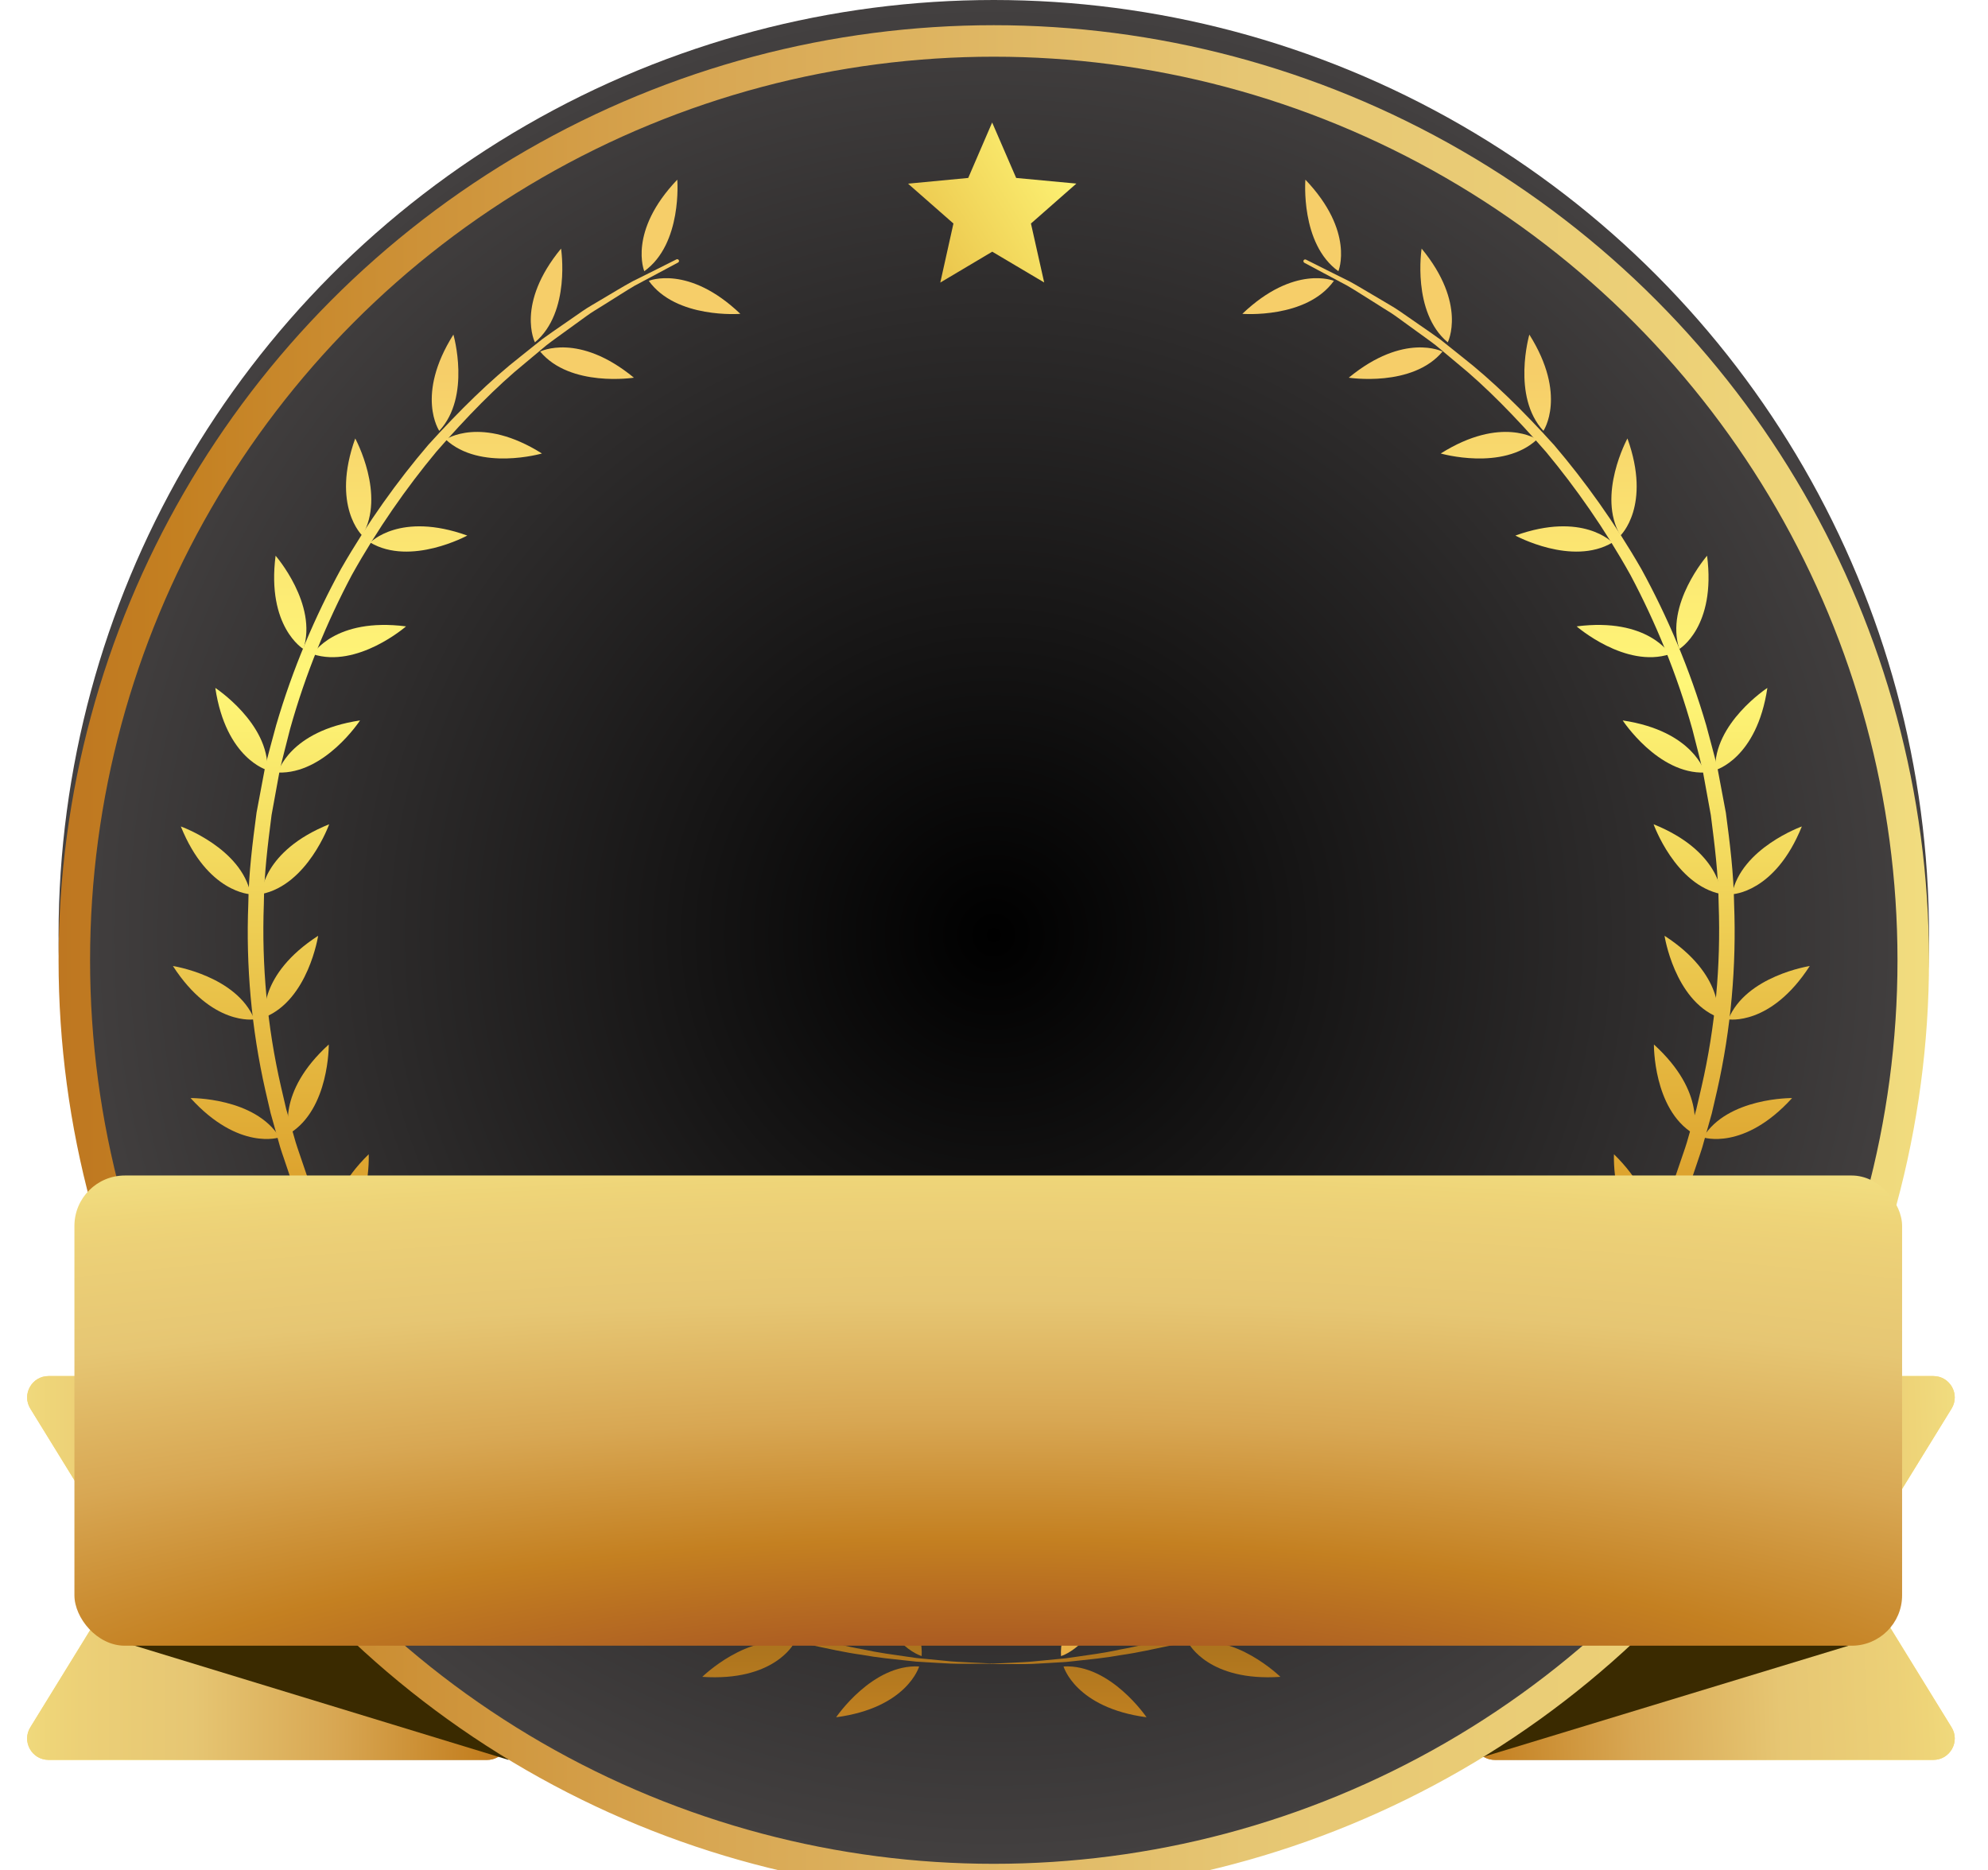 <svg width="186" height="175" viewBox="0 0 186 175" fill="none" xmlns="http://www.w3.org/2000/svg">
<path d="M2.838 161.637C2.018 162.969 2.977 164.685 4.542 164.685H45.579C46.683 164.685 47.579 163.789 47.579 162.685V130.768C47.579 129.663 46.683 128.768 45.579 128.768H4.542C2.978 128.768 2.019 130.483 2.839 131.816L11.369 145.675C11.764 146.318 11.764 147.128 11.369 147.771L2.838 161.637Z" fill="url(#paint0_linear_1493_38335)"/>
<path d="M2.838 161.637C2.018 162.969 2.977 164.685 4.542 164.685H45.579C46.683 164.685 47.579 163.789 47.579 162.685V130.768C47.579 129.663 46.683 128.768 45.579 128.768H4.542C2.978 128.768 2.019 130.483 2.839 131.816L11.369 145.675C11.764 146.318 11.764 147.128 11.369 147.771L2.838 161.637Z" fill="url(#paint1_linear_1493_38335)"/>
<path d="M47.579 147.107V164.684L10.963 153.498L47.579 147.107Z" fill="#3A2A00"/>
<path d="M182.59 161.637C183.41 162.969 182.451 164.685 180.887 164.685H139.85C138.745 164.685 137.85 163.789 137.85 162.685V130.768C137.85 129.663 138.745 128.768 139.85 128.768H180.886C182.451 128.768 183.409 130.483 182.589 131.816L174.06 145.675C173.664 146.318 173.664 147.128 174.059 147.771L182.59 161.637Z" fill="url(#paint2_linear_1493_38335)"/>
<path d="M182.59 161.637C183.41 162.969 182.451 164.685 180.887 164.685H139.85C138.745 164.685 137.85 163.789 137.85 162.685V130.768C137.85 129.663 138.745 128.768 139.85 128.768H180.886C182.451 128.768 183.409 130.483 182.589 131.816L174.06 145.675C173.664 146.318 173.664 147.128 174.059 147.771L182.59 161.637Z" fill="url(#paint3_linear_1493_38335)"/>
<path d="M137.85 147.107V164.684L172.963 153.998L137.85 147.107Z" fill="#3A2A00"/>
<g filter="url(#filter0_ii_1493_38335)">
<circle cx="92.98" cy="87.5" r="87.5" fill="url(#paint4_radial_1493_38335)"/>
</g>
<g filter="url(#filter1_i_1493_38335)">
<circle cx="92.98" cy="87.5" r="86.026" stroke="url(#paint5_linear_1493_38335)" stroke-width="2.948"/>
</g>
<g clip-path="url(#clip0_1493_38335)">
<path fill-rule="evenodd" clip-rule="evenodd" d="M86.232 154.971C86.232 154.971 82.366 153.863 81.479 147.207C81.479 147.207 86.469 150.585 86.232 154.971Z" fill="url(#paint6_linear_1493_38335)"/>
<path fill-rule="evenodd" clip-rule="evenodd" d="M85.996 155.942C85.996 155.942 84.887 159.809 78.231 160.696C78.231 160.696 81.609 155.698 85.996 155.942Z" fill="url(#paint7_linear_1493_38335)"/>
<path fill-rule="evenodd" clip-rule="evenodd" d="M74.686 152.901C74.686 152.901 71.117 151.044 71.583 144.342C71.583 144.342 75.801 148.652 74.686 152.901Z" fill="url(#paint8_linear_1493_38335)"/>
<path fill-rule="evenodd" clip-rule="evenodd" d="M74.265 153.811C74.265 153.811 72.408 157.372 65.706 156.914C65.706 156.914 70.016 152.695 74.265 153.811Z" fill="url(#paint9_linear_1493_38335)"/>
<path fill-rule="evenodd" clip-rule="evenodd" d="M64.17 148.948C64.17 148.948 60.861 146.663 62.153 140.068C62.153 140.068 65.805 144.867 64.17 148.948Z" fill="url(#paint10_linear_1493_38335)"/>
<path fill-rule="evenodd" clip-rule="evenodd" d="M63.635 149.796C63.635 149.796 61.35 153.105 54.755 151.814C54.755 151.814 59.554 148.161 63.635 149.796Z" fill="url(#paint11_linear_1493_38335)"/>
<path fill-rule="evenodd" clip-rule="evenodd" d="M53.953 143.172C53.953 143.172 51.255 140.191 54.014 134.07C54.014 134.07 56.475 139.572 53.953 143.172Z" fill="url(#paint12_linear_1493_38335)"/>
<path fill-rule="evenodd" clip-rule="evenodd" d="M53.242 143.875C53.242 143.875 50.262 146.572 44.141 143.806C44.141 143.806 49.643 141.345 53.242 143.875Z" fill="url(#paint13_linear_1493_38335)"/>
<path fill-rule="evenodd" clip-rule="evenodd" d="M44.706 135.621C44.706 135.621 42.627 132.175 46.517 126.695C46.517 126.695 47.877 132.572 44.706 135.621Z" fill="url(#paint14_linear_1493_38335)"/>
<path fill-rule="evenodd" clip-rule="evenodd" d="M43.873 136.171C43.873 136.171 40.434 138.249 34.947 134.36C34.947 134.36 40.824 133.007 43.873 136.171Z" fill="url(#paint15_linear_1493_38335)"/>
<path fill-rule="evenodd" clip-rule="evenodd" d="M36.942 126.428C36.942 126.428 35.261 122.775 39.739 117.762C39.739 117.762 40.427 123.753 36.942 126.428Z" fill="url(#paint16_linear_1493_38335)"/>
<path fill-rule="evenodd" clip-rule="evenodd" d="M36.056 126.879C36.056 126.879 32.403 128.561 27.39 124.082C27.39 124.082 33.381 123.395 36.056 126.879Z" fill="url(#paint17_linear_1493_38335)"/>
<path fill-rule="evenodd" clip-rule="evenodd" d="M31.127 116.471C31.127 116.471 29.697 112.712 34.496 108.012C34.496 108.012 34.787 114.034 31.127 116.471Z" fill="url(#paint18_linear_1493_38335)"/>
<path fill-rule="evenodd" clip-rule="evenodd" d="M30.209 116.862C30.209 116.862 26.45 118.291 21.75 113.492C21.75 113.492 27.772 113.201 30.209 116.862Z" fill="url(#paint19_linear_1493_38335)"/>
<path fill-rule="evenodd" clip-rule="evenodd" d="M27.084 106.07C27.084 106.07 25.785 102.264 30.76 97.74C30.76 97.74 30.828 103.77 27.084 106.07Z" fill="url(#paint20_linear_1493_38335)"/>
<path fill-rule="evenodd" clip-rule="evenodd" d="M26.159 106.43C26.159 106.43 22.354 107.729 17.829 102.754C17.829 102.754 23.859 102.685 26.159 106.43Z" fill="url(#paint21_linear_1493_38335)"/>
<path fill-rule="evenodd" clip-rule="evenodd" d="M24.776 95.187C24.776 95.187 24.119 91.221 29.766 87.568C29.766 87.568 28.849 93.529 24.776 95.187Z" fill="url(#paint22_linear_1493_38335)"/>
<path fill-rule="evenodd" clip-rule="evenodd" d="M23.798 95.387C23.798 95.387 19.832 96.044 16.179 90.397C16.179 90.397 22.14 91.314 23.798 95.387Z" fill="url(#paint23_linear_1493_38335)"/>
<path fill-rule="evenodd" clip-rule="evenodd" d="M24.455 83.665C24.455 83.665 24.562 79.645 30.798 77.131C30.798 77.131 28.773 82.809 24.455 83.665Z" fill="url(#paint24_linear_1493_38335)"/>
<path fill-rule="evenodd" clip-rule="evenodd" d="M23.454 83.681C23.454 83.681 19.434 83.574 16.92 77.338C16.92 77.338 22.598 79.363 23.454 83.681Z" fill="url(#paint25_linear_1493_38335)"/>
<path fill-rule="evenodd" clip-rule="evenodd" d="M25.999 72.292C25.999 72.292 27.046 68.409 33.686 67.416C33.686 67.416 30.385 72.46 25.999 72.292Z" fill="url(#paint26_linear_1493_38335)"/>
<path fill-rule="evenodd" clip-rule="evenodd" d="M25.021 72.07C25.021 72.07 21.139 71.023 20.145 64.375C20.145 64.375 25.189 67.676 25.021 72.07Z" fill="url(#paint27_linear_1493_38335)"/>
<path fill-rule="evenodd" clip-rule="evenodd" d="M29.262 61.213C29.262 61.213 31.325 57.759 37.989 58.615C37.989 58.615 33.442 62.573 29.262 61.213Z" fill="url(#paint28_linear_1493_38335)"/>
<path fill-rule="evenodd" clip-rule="evenodd" d="M28.383 60.731C28.383 60.731 24.929 58.668 25.785 52.004C25.785 52.004 29.743 56.551 28.383 60.731Z" fill="url(#paint29_linear_1493_38335)"/>
<path fill-rule="evenodd" clip-rule="evenodd" d="M34.642 50.772C34.642 50.772 37.401 47.845 43.72 50.115C43.72 50.115 38.425 53.003 34.642 50.772Z" fill="url(#paint30_linear_1493_38335)"/>
<path fill-rule="evenodd" clip-rule="evenodd" d="M33.893 50.115C33.893 50.115 30.966 47.357 33.236 41.029C33.236 41.029 36.124 46.325 33.893 50.115Z" fill="url(#paint31_linear_1493_38335)"/>
<path fill-rule="evenodd" clip-rule="evenodd" d="M41.695 41.122C41.695 41.122 45.02 38.86 50.705 42.436C50.705 42.436 44.913 44.11 41.695 41.122Z" fill="url(#paint32_linear_1493_38335)"/>
<path fill-rule="evenodd" clip-rule="evenodd" d="M41.099 40.318C41.099 40.318 38.837 36.994 42.421 31.309C42.421 31.309 44.095 37.101 41.099 40.318Z" fill="url(#paint33_linear_1493_38335)"/>
<path fill-rule="evenodd" clip-rule="evenodd" d="M50.537 32.898C50.537 32.898 54.121 31.071 59.31 35.343C59.31 35.343 53.357 36.276 50.537 32.898Z" fill="url(#paint34_linear_1493_38335)"/>
<path fill-rule="evenodd" clip-rule="evenodd" d="M50.048 32.035C50.048 32.035 48.221 28.451 52.493 23.262C52.493 23.262 53.426 29.215 50.048 32.035Z" fill="url(#paint35_linear_1493_38335)"/>
<path fill-rule="evenodd" clip-rule="evenodd" d="M60.701 26.28C60.701 26.28 64.407 24.729 69.267 29.368C69.267 29.368 63.261 29.857 60.701 26.28Z" fill="url(#paint36_linear_1493_38335)"/>
<path fill-rule="evenodd" clip-rule="evenodd" d="M60.28 25.379C60.28 25.379 58.729 21.673 63.368 16.812C63.368 16.812 63.857 22.819 60.28 25.379Z" fill="url(#paint37_linear_1493_38335)"/>
<path d="M92.82 155.689C92.82 155.689 92.094 155.689 90.726 155.689C90.046 155.689 89.205 155.704 88.212 155.635C87.715 155.605 87.188 155.574 86.614 155.544C86.332 155.528 86.041 155.513 85.736 155.49C85.438 155.46 85.124 155.422 84.811 155.391C83.542 155.253 82.136 155.123 80.615 154.848C79.087 154.642 77.467 154.275 75.717 153.901C72.255 153.068 68.411 151.837 64.376 150.087C60.349 148.33 56.138 146.045 52.035 143.118C50.988 142.415 50.01 141.582 48.978 140.803C47.962 140 46.991 139.121 45.982 138.265C44.041 136.462 42.1 134.574 40.297 132.48C39.846 131.961 39.38 131.449 38.937 130.914C38.501 130.371 38.073 129.821 37.637 129.271L36.988 128.453L36.369 127.597C35.956 127.024 35.544 126.451 35.131 125.87C33.564 123.509 32.02 121.079 30.744 118.48C29.399 115.913 28.284 113.208 27.26 110.472L26.557 108.385C26.442 108.042 26.312 107.69 26.213 107.346L25.915 106.284L25.319 104.16L24.822 102.012C23.523 96.273 23.003 90.374 23.232 84.588C23.263 81.746 23.63 78.85 24.004 76.037C24.264 74.646 24.524 73.263 24.784 71.888C25.097 70.527 25.487 69.19 25.838 67.86C27.382 62.572 29.491 57.658 31.906 53.234C34.413 48.863 37.209 44.98 40.06 41.641C43.01 38.386 45.891 35.558 48.695 33.365C49.391 32.807 50.063 32.272 50.713 31.752C51.385 31.256 52.05 30.812 52.684 30.369C53.319 29.926 53.922 29.506 54.503 29.108C55.084 28.703 55.68 28.39 56.222 28.054C57.323 27.404 58.294 26.808 59.165 26.334C60.051 25.891 60.808 25.517 61.419 25.211C62.642 24.599 63.291 24.271 63.291 24.271C63.375 24.233 63.475 24.271 63.513 24.347C63.551 24.424 63.52 24.523 63.444 24.569H63.437C63.437 24.569 62.795 24.913 61.595 25.555C60.999 25.876 60.257 26.273 59.386 26.732C58.538 27.228 57.59 27.855 56.513 28.52C55.978 28.864 55.397 29.185 54.832 29.605C54.266 30.01 53.67 30.445 53.051 30.896C52.44 31.347 51.783 31.798 51.133 32.303C50.499 32.83 49.849 33.38 49.169 33.946C46.433 36.169 43.652 39.027 40.809 42.291C38.042 45.622 35.337 49.474 32.922 53.799C30.599 58.178 28.589 63.023 27.137 68.227C26.816 69.542 26.45 70.848 26.152 72.186C25.907 73.538 25.663 74.891 25.41 76.259C25.059 79.01 24.707 81.761 24.684 84.642C24.478 90.297 24.998 96.082 26.289 101.684L26.778 103.785L27.367 105.856L27.665 106.895C27.764 107.239 27.894 107.575 28.001 107.912L28.696 109.952C29.713 112.627 30.805 115.271 32.127 117.777C33.396 120.307 34.863 122.706 36.384 125.03C36.782 125.595 37.179 126.161 37.576 126.726L38.172 127.567L38.807 128.377C39.227 128.919 39.647 129.454 40.068 129.989C40.495 130.516 40.946 131.021 41.382 131.533C43.124 133.596 45.02 135.461 46.899 137.249C47.885 138.097 48.825 138.976 49.819 139.763C50.82 140.543 51.775 141.36 52.799 142.063C56.788 144.99 60.861 147.367 64.789 149.178C68.717 151.004 72.5 152.281 75.893 153.221C77.605 153.649 79.202 154.077 80.707 154.336C82.205 154.665 83.596 154.841 84.849 155.024C85.162 155.07 85.468 155.116 85.766 155.154C86.064 155.185 86.355 155.215 86.637 155.238C87.203 155.292 87.73 155.345 88.219 155.391C89.197 155.506 90.046 155.529 90.726 155.567C92.086 155.635 92.812 155.666 92.812 155.666L92.82 155.689Z" fill="url(#paint38_linear_1493_38335)"/>
<path fill-rule="evenodd" clip-rule="evenodd" d="M99.27 154.971C99.27 154.971 103.136 153.863 104.023 147.207C104.023 147.207 99.033 150.585 99.27 154.971Z" fill="url(#paint39_linear_1493_38335)"/>
<path fill-rule="evenodd" clip-rule="evenodd" d="M99.507 155.942C99.507 155.942 100.615 159.809 107.271 160.696C107.271 160.696 103.893 155.698 99.507 155.942Z" fill="url(#paint40_linear_1493_38335)"/>
<path fill-rule="evenodd" clip-rule="evenodd" d="M110.817 152.901C110.817 152.901 114.385 151.044 113.919 144.342C113.919 144.342 109.701 148.652 110.817 152.901Z" fill="url(#paint41_linear_1493_38335)"/>
<path fill-rule="evenodd" clip-rule="evenodd" d="M111.237 153.811C111.237 153.811 113.094 157.372 119.796 156.914C119.796 156.914 115.486 152.695 111.237 153.811Z" fill="url(#paint42_linear_1493_38335)"/>
<path fill-rule="evenodd" clip-rule="evenodd" d="M121.332 148.948C121.332 148.948 124.641 146.663 123.349 140.068C123.349 140.068 119.696 144.867 121.332 148.948Z" fill="url(#paint43_linear_1493_38335)"/>
<path fill-rule="evenodd" clip-rule="evenodd" d="M121.867 149.796C121.867 149.796 124.152 153.105 130.747 151.814C130.747 151.814 125.948 148.161 121.867 149.796Z" fill="url(#paint44_linear_1493_38335)"/>
<path fill-rule="evenodd" clip-rule="evenodd" d="M131.549 143.172C131.549 143.172 134.254 140.191 131.488 134.07C131.488 134.07 129.027 139.572 131.549 143.172Z" fill="url(#paint45_linear_1493_38335)"/>
<path fill-rule="evenodd" clip-rule="evenodd" d="M132.26 143.875C132.26 143.875 135.24 146.572 141.361 143.806C141.361 143.806 135.859 141.345 132.26 143.875Z" fill="url(#paint46_linear_1493_38335)"/>
<path fill-rule="evenodd" clip-rule="evenodd" d="M140.796 135.621C140.796 135.621 142.874 132.175 138.985 126.695C138.985 126.695 137.632 132.572 140.796 135.621Z" fill="url(#paint47_linear_1493_38335)"/>
<path fill-rule="evenodd" clip-rule="evenodd" d="M141.629 136.171C141.629 136.171 145.075 138.249 150.554 134.36C150.554 134.36 144.678 133.007 141.629 136.171Z" fill="url(#paint48_linear_1493_38335)"/>
<path fill-rule="evenodd" clip-rule="evenodd" d="M148.56 126.428C148.56 126.428 150.241 122.775 145.763 117.762C145.763 117.762 145.075 123.753 148.56 126.428Z" fill="url(#paint49_linear_1493_38335)"/>
<path fill-rule="evenodd" clip-rule="evenodd" d="M149.446 126.879C149.446 126.879 153.099 128.561 158.112 124.082C158.112 124.082 152.121 123.395 149.446 126.879Z" fill="url(#paint50_linear_1493_38335)"/>
<path fill-rule="evenodd" clip-rule="evenodd" d="M154.375 116.471C154.375 116.471 155.804 112.712 151.005 108.012C151.005 108.012 150.715 114.034 154.375 116.471Z" fill="url(#paint51_linear_1493_38335)"/>
<path fill-rule="evenodd" clip-rule="evenodd" d="M155.292 116.862C155.292 116.862 159.052 118.291 163.752 113.492C163.752 113.492 157.73 113.201 155.292 116.862Z" fill="url(#paint52_linear_1493_38335)"/>
<path fill-rule="evenodd" clip-rule="evenodd" d="M158.418 106.07C158.418 106.07 159.717 102.264 154.742 97.74C154.742 97.74 154.673 103.77 158.418 106.07Z" fill="url(#paint53_linear_1493_38335)"/>
<path fill-rule="evenodd" clip-rule="evenodd" d="M159.343 106.43C159.343 106.43 163.148 107.729 167.672 102.754C167.672 102.754 161.643 102.685 159.343 106.43Z" fill="url(#paint54_linear_1493_38335)"/>
<path fill-rule="evenodd" clip-rule="evenodd" d="M160.726 95.187C160.726 95.187 161.383 91.221 155.736 87.568C155.736 87.568 156.653 93.529 160.726 95.187Z" fill="url(#paint55_linear_1493_38335)"/>
<path fill-rule="evenodd" clip-rule="evenodd" d="M161.704 95.387C161.704 95.387 165.67 96.044 169.323 90.397C169.323 90.397 163.362 91.314 161.704 95.387Z" fill="url(#paint56_linear_1493_38335)"/>
<path fill-rule="evenodd" clip-rule="evenodd" d="M161.047 83.665C161.047 83.665 160.94 79.645 154.712 77.131C154.712 77.131 156.737 82.809 161.047 83.665Z" fill="url(#paint57_linear_1493_38335)"/>
<path fill-rule="evenodd" clip-rule="evenodd" d="M162.048 83.681C162.048 83.681 166.068 83.574 168.582 77.338C168.582 77.338 162.904 79.363 162.048 83.681Z" fill="url(#paint58_linear_1493_38335)"/>
<path fill-rule="evenodd" clip-rule="evenodd" d="M159.511 72.292C159.511 72.292 158.464 68.409 151.823 67.416C151.823 67.416 155.124 72.46 159.511 72.292Z" fill="url(#paint59_linear_1493_38335)"/>
<path fill-rule="evenodd" clip-rule="evenodd" d="M160.481 72.07C160.481 72.07 164.363 71.023 165.357 64.375C165.357 64.375 160.313 67.676 160.481 72.07Z" fill="url(#paint60_linear_1493_38335)"/>
<path fill-rule="evenodd" clip-rule="evenodd" d="M156.24 61.213C156.24 61.213 154.177 57.759 147.513 58.615C147.513 58.615 152.06 62.573 156.24 61.213Z" fill="url(#paint61_linear_1493_38335)"/>
<path fill-rule="evenodd" clip-rule="evenodd" d="M157.119 60.731C157.119 60.731 160.573 58.668 159.717 52.004C159.717 52.004 155.759 56.551 157.119 60.731Z" fill="url(#paint62_linear_1493_38335)"/>
<path fill-rule="evenodd" clip-rule="evenodd" d="M150.86 50.772C150.86 50.772 148.101 47.845 141.781 50.115C141.781 50.115 147.077 53.003 150.86 50.772Z" fill="url(#paint63_linear_1493_38335)"/>
<path fill-rule="evenodd" clip-rule="evenodd" d="M151.609 50.115C151.609 50.115 154.536 47.357 152.266 41.029C152.266 41.029 149.378 46.325 151.609 50.115Z" fill="url(#paint64_linear_1493_38335)"/>
<path fill-rule="evenodd" clip-rule="evenodd" d="M143.807 41.122C143.807 41.122 140.482 38.86 134.797 42.436C134.797 42.436 140.589 44.11 143.807 41.122Z" fill="url(#paint65_linear_1493_38335)"/>
<path fill-rule="evenodd" clip-rule="evenodd" d="M144.403 40.318C144.403 40.318 146.665 36.994 143.088 31.309C143.088 31.309 141.415 37.101 144.403 40.318Z" fill="url(#paint66_linear_1493_38335)"/>
<path fill-rule="evenodd" clip-rule="evenodd" d="M134.965 32.898C134.965 32.898 131.381 31.071 126.192 35.343C126.192 35.343 132.145 36.276 134.965 32.898Z" fill="url(#paint67_linear_1493_38335)"/>
<path fill-rule="evenodd" clip-rule="evenodd" d="M135.454 32.035C135.454 32.035 137.28 28.451 133.009 23.262C133.009 23.262 132.076 29.215 135.454 32.035Z" fill="url(#paint68_linear_1493_38335)"/>
<path fill-rule="evenodd" clip-rule="evenodd" d="M124.801 26.28C124.801 26.28 121.095 24.729 116.235 29.368C116.235 29.368 122.241 29.857 124.801 26.28Z" fill="url(#paint69_linear_1493_38335)"/>
<path fill-rule="evenodd" clip-rule="evenodd" d="M125.222 25.379C125.222 25.379 126.773 21.673 122.134 16.812C122.134 16.812 121.645 22.819 125.222 25.379Z" fill="url(#paint70_linear_1493_38335)"/>
<path d="M92.682 155.689C92.682 155.689 93.408 155.651 94.768 155.59C95.448 155.551 96.289 155.529 97.267 155.414C97.756 155.368 98.284 155.315 98.849 155.261C99.132 155.238 99.422 155.208 99.72 155.177C100.018 155.131 100.324 155.085 100.637 155.047C101.891 154.864 103.289 154.688 104.779 154.359C106.285 154.099 107.882 153.672 109.594 153.244C112.987 152.304 116.769 151.027 120.697 149.201C124.633 147.39 128.698 145.013 132.688 142.086C133.712 141.391 134.659 140.566 135.668 139.786C136.661 138.991 137.601 138.12 138.587 137.272C140.475 135.484 142.362 133.619 144.105 131.556C144.54 131.044 144.991 130.539 145.419 130.012C145.839 129.477 146.252 128.935 146.68 128.4L147.314 127.59L147.91 126.749C148.308 126.184 148.705 125.618 149.102 125.053C150.615 122.729 152.09 120.33 153.359 117.8C154.681 115.294 155.774 112.657 156.79 109.975L157.486 107.935C157.6 107.598 157.722 107.255 157.822 106.918L158.12 105.879L158.708 103.808L159.197 101.706C160.489 96.105 161.008 90.312 160.802 84.665C160.772 81.784 160.42 79.025 160.068 76.282C159.824 74.914 159.572 73.561 159.327 72.209C159.029 70.871 158.662 69.557 158.341 68.25C156.889 63.046 154.88 58.201 152.556 53.822C150.142 49.489 147.436 45.645 144.67 42.313C141.827 39.05 139.046 36.192 136.31 33.968C135.63 33.403 134.98 32.853 134.346 32.325C133.696 31.821 133.039 31.37 132.428 30.919C131.809 30.468 131.213 30.041 130.647 29.628C130.082 29.215 129.493 28.894 128.966 28.543C127.888 27.878 126.941 27.251 126.093 26.755C125.221 26.288 124.488 25.899 123.884 25.578C122.684 24.936 122.042 24.592 122.042 24.592H122.035C121.958 24.538 121.928 24.447 121.966 24.363C122.004 24.286 122.103 24.256 122.187 24.294C122.187 24.294 122.837 24.622 124.06 25.234C124.671 25.539 125.428 25.914 126.314 26.357C127.185 26.839 128.156 27.435 129.256 28.076C129.799 28.413 130.395 28.726 130.976 29.131C131.556 29.529 132.16 29.949 132.794 30.392C133.429 30.835 134.094 31.279 134.766 31.775C135.416 32.295 136.088 32.837 136.784 33.388C139.596 35.581 142.477 38.408 145.419 41.664C148.269 45.011 151.059 48.886 153.573 53.257C155.995 57.681 158.097 62.595 159.641 67.883C159.984 69.213 160.374 70.55 160.695 71.911C160.955 73.286 161.215 74.669 161.475 76.06C161.849 78.872 162.208 81.769 162.246 84.612C162.468 90.396 161.956 96.296 160.657 102.035L160.16 104.182L159.564 106.307L159.266 107.369C159.159 107.721 159.037 108.065 158.922 108.416L158.219 110.502C157.195 113.246 156.079 115.943 154.734 118.511C153.451 121.109 151.915 123.539 150.348 125.901C149.935 126.482 149.523 127.055 149.11 127.628L148.499 128.484L147.841 129.301C147.406 129.852 146.97 130.394 146.542 130.944C146.099 131.479 145.633 131.991 145.182 132.511C143.386 134.597 141.437 136.492 139.496 138.296C138.488 139.152 137.517 140.031 136.501 140.833C135.469 141.62 134.491 142.446 133.444 143.149C129.34 146.075 125.122 148.36 121.102 150.118C117.075 151.868 113.224 153.098 109.762 153.931C108.019 154.298 106.392 154.665 104.863 154.879C103.35 155.154 101.936 155.284 100.668 155.422C100.347 155.46 100.041 155.49 99.743 155.521C99.438 155.544 99.147 155.559 98.864 155.574C98.299 155.605 97.764 155.635 97.267 155.666C96.281 155.735 95.441 155.72 94.753 155.72C93.393 155.72 92.667 155.72 92.667 155.72L92.682 155.689Z" fill="url(#paint71_linear_1493_38335)"/>
</g>
<g clip-path="url(#clip1_1493_38335)">
<path d="M87.975 26.441L92.835 23.552L97.695 26.433L96.457 20.916L100.706 17.179L95.074 16.652L92.827 11.463L90.588 16.652L84.956 17.187L89.205 20.916L87.975 26.441Z" fill="url(#paint72_linear_1493_38335)"/>
</g>
<rect x="6.963" y="110" width="171" height="44" rx="4.716" fill="url(#paint73_diamond_1493_38335)"/>
<defs>
<filter id="filter0_ii_1493_38335" x="5.48" y="0" width="175" height="175" filterUnits="userSpaceOnUse" color-interpolation-filters="sRGB">
<feFlood flood-opacity="0" result="BackgroundImageFix"/>
<feBlend mode="normal" in="SourceGraphic" in2="BackgroundImageFix" result="shape"/>
<feColorMatrix in="SourceAlpha" type="matrix" values="0 0 0 0 0 0 0 0 0 0 0 0 0 0 0 0 0 0 127 0" result="hardAlpha"/>
<feOffset/>
<feGaussianBlur stdDeviation="8.548"/>
<feComposite in2="hardAlpha" operator="arithmetic" k2="-1" k3="1"/>
<feColorMatrix type="matrix" values="0 0 0 0 0 0 0 0 0 0 0 0 0 0 0 0 0 0 1 0"/>
<feBlend mode="normal" in2="shape" result="effect1_innerShadow_1493_38335"/>
<feColorMatrix in="SourceAlpha" type="matrix" values="0 0 0 0 0 0 0 0 0 0 0 0 0 0 0 0 0 0 127 0" result="hardAlpha"/>
<feOffset/>
<feGaussianBlur stdDeviation="8.548"/>
<feComposite in2="hardAlpha" operator="arithmetic" k2="-1" k3="1"/>
<feColorMatrix type="matrix" values="0 0 0 0 0 0 0 0 0 0 0 0 0 0 0 0 0 0 1 0"/>
<feBlend mode="normal" in2="effect1_innerShadow_1493_38335" result="effect2_innerShadow_1493_38335"/>
</filter>
<filter id="filter1_i_1493_38335" x="5.48" y="0" width="175" height="177.358" filterUnits="userSpaceOnUse" color-interpolation-filters="sRGB">
<feFlood flood-opacity="0" result="BackgroundImageFix"/>
<feBlend mode="normal" in="SourceGraphic" in2="BackgroundImageFix" result="shape"/>
<feColorMatrix in="SourceAlpha" type="matrix" values="0 0 0 0 0 0 0 0 0 0 0 0 0 0 0 0 0 0 127 0" result="hardAlpha"/>
<feOffset dy="2.358"/>
<feGaussianBlur stdDeviation="1.179"/>
<feComposite in2="hardAlpha" operator="arithmetic" k2="-1" k3="1"/>
<feColorMatrix type="matrix" values="0 0 0 0 0 0 0 0 0 0 0 0 0 0 0 0 0 0 0.25 0"/>
<feBlend mode="normal" in2="shape" result="effect1_innerShadow_1493_38335"/>
</filter>
<linearGradient id="paint0_linear_1493_38335" x1="47.579" y1="146.723" x2="0.963" y2="146.723" gradientUnits="userSpaceOnUse">
<stop stop-color="#DB9125"/>
<stop offset="0.04" stop-color="#C18121"/>
<stop offset="0.09" stop-color="#AE751E"/>
<stop offset="0.12" stop-color="#A7711E"/>
<stop offset="0.19" stop-color="#AC751E"/>
<stop offset="0.28" stop-color="#BB8221"/>
<stop offset="0.38" stop-color="#D59725"/>
<stop offset="0.39" stop-color="#D99A26"/>
<stop offset="0.78" stop-color="#FFF778"/>
<stop offset="1" stop-color="#F6CE69"/>
</linearGradient>
<linearGradient id="paint1_linear_1493_38335" x1="70.929" y1="154.957" x2="-8.585" y2="154.957" gradientUnits="userSpaceOnUse">
<stop stop-color="#9A3A1F"/>
<stop offset="0.167" stop-color="#A95822"/>
<stop offset="0.331" stop-color="#C48021"/>
<stop offset="0.498" stop-color="#D8A753"/>
<stop offset="0.666" stop-color="#E6C673"/>
<stop offset="0.796" stop-color="#ECD077"/>
<stop offset="0.83" stop-color="#EED478"/>
<stop offset="1" stop-color="#F8F090"/>
</linearGradient>
<linearGradient id="paint2_linear_1493_38335" x1="137.85" y1="146.723" x2="184.465" y2="146.723" gradientUnits="userSpaceOnUse">
<stop stop-color="#DB9125"/>
<stop offset="0.04" stop-color="#C18121"/>
<stop offset="0.09" stop-color="#AE751E"/>
<stop offset="0.12" stop-color="#A7711E"/>
<stop offset="0.19" stop-color="#AC751E"/>
<stop offset="0.28" stop-color="#BB8221"/>
<stop offset="0.38" stop-color="#D59725"/>
<stop offset="0.39" stop-color="#D99A26"/>
<stop offset="0.78" stop-color="#FFF778"/>
<stop offset="1" stop-color="#F6CE69"/>
</linearGradient>
<linearGradient id="paint3_linear_1493_38335" x1="111.463" y1="158.499" x2="194.013" y2="154.957" gradientUnits="userSpaceOnUse">
<stop stop-color="#9A3A1F"/>
<stop offset="0.167" stop-color="#A95822"/>
<stop offset="0.331" stop-color="#C48021"/>
<stop offset="0.498" stop-color="#D8A753"/>
<stop offset="0.666" stop-color="#E6C673"/>
<stop offset="0.796" stop-color="#ECD077"/>
<stop offset="0.83" stop-color="#EED478"/>
<stop offset="1" stop-color="#F8F090"/>
</linearGradient>
<radialGradient id="paint4_radial_1493_38335" cx="0" cy="0" r="1" gradientUnits="userSpaceOnUse" gradientTransform="translate(92.98 87.5) rotate(90) scale(87.5)">
<stop/>
<stop offset="1" stop-color="#434040"/>
</radialGradient>
<linearGradient id="paint5_linear_1493_38335" x1="-82.18" y1="127.604" x2="216.324" y2="127.604" gradientUnits="userSpaceOnUse">
<stop stop-color="#9A3A1F"/>
<stop offset="0.167" stop-color="#A95822"/>
<stop offset="0.331" stop-color="#C48021"/>
<stop offset="0.498" stop-color="#D8A753"/>
<stop offset="0.666" stop-color="#E6C673"/>
<stop offset="0.796" stop-color="#ECD077"/>
<stop offset="0.83" stop-color="#EED478"/>
<stop offset="1" stop-color="#F8F090"/>
</linearGradient>
<linearGradient id="paint6_linear_1493_38335" x1="83.863" y1="166.595" x2="83.863" y2="34.802" gradientUnits="userSpaceOnUse">
<stop stop-color="#DB9125"/>
<stop offset="0.04" stop-color="#C18121"/>
<stop offset="0.09" stop-color="#AE751E"/>
<stop offset="0.12" stop-color="#A7711E"/>
<stop offset="0.19" stop-color="#AC751E"/>
<stop offset="0.28" stop-color="#BB8221"/>
<stop offset="0.38" stop-color="#D59725"/>
<stop offset="0.39" stop-color="#D99A26"/>
<stop offset="0.78" stop-color="#FFF778"/>
<stop offset="1" stop-color="#F6CE69"/>
</linearGradient>
<linearGradient id="paint7_linear_1493_38335" x1="82.113" y1="166.595" x2="82.113" y2="34.803" gradientUnits="userSpaceOnUse">
<stop stop-color="#DB9125"/>
<stop offset="0.04" stop-color="#C18121"/>
<stop offset="0.09" stop-color="#AE751E"/>
<stop offset="0.12" stop-color="#A7711E"/>
<stop offset="0.19" stop-color="#AC751E"/>
<stop offset="0.28" stop-color="#BB8221"/>
<stop offset="0.38" stop-color="#D59725"/>
<stop offset="0.39" stop-color="#D99A26"/>
<stop offset="0.78" stop-color="#FFF778"/>
<stop offset="1" stop-color="#F6CE69"/>
</linearGradient>
<linearGradient id="paint8_linear_1493_38335" x1="73.211" y1="166.595" x2="73.211" y2="34.803" gradientUnits="userSpaceOnUse">
<stop stop-color="#DB9125"/>
<stop offset="0.04" stop-color="#C18121"/>
<stop offset="0.09" stop-color="#AE751E"/>
<stop offset="0.12" stop-color="#A7711E"/>
<stop offset="0.19" stop-color="#AC751E"/>
<stop offset="0.28" stop-color="#BB8221"/>
<stop offset="0.38" stop-color="#D59725"/>
<stop offset="0.39" stop-color="#D99A26"/>
<stop offset="0.78" stop-color="#FFF778"/>
<stop offset="1" stop-color="#F6CE69"/>
</linearGradient>
<linearGradient id="paint9_linear_1493_38335" x1="69.978" y1="166.596" x2="69.978" y2="34.803" gradientUnits="userSpaceOnUse">
<stop stop-color="#DB9125"/>
<stop offset="0.04" stop-color="#C18121"/>
<stop offset="0.09" stop-color="#AE751E"/>
<stop offset="0.12" stop-color="#A7711E"/>
<stop offset="0.19" stop-color="#AC751E"/>
<stop offset="0.28" stop-color="#BB8221"/>
<stop offset="0.38" stop-color="#D59725"/>
<stop offset="0.39" stop-color="#D99A26"/>
<stop offset="0.78" stop-color="#FFF778"/>
<stop offset="1" stop-color="#F6CE69"/>
</linearGradient>
<linearGradient id="paint10_linear_1493_38335" x1="63.222" y1="166.593" x2="63.222" y2="34.801" gradientUnits="userSpaceOnUse">
<stop stop-color="#DB9125"/>
<stop offset="0.04" stop-color="#C18121"/>
<stop offset="0.09" stop-color="#AE751E"/>
<stop offset="0.12" stop-color="#A7711E"/>
<stop offset="0.19" stop-color="#AC751E"/>
<stop offset="0.28" stop-color="#BB8221"/>
<stop offset="0.38" stop-color="#D59725"/>
<stop offset="0.39" stop-color="#D99A26"/>
<stop offset="0.78" stop-color="#FFF778"/>
<stop offset="1" stop-color="#F6CE69"/>
</linearGradient>
<linearGradient id="paint11_linear_1493_38335" x1="59.195" y1="166.593" x2="59.195" y2="34.801" gradientUnits="userSpaceOnUse">
<stop stop-color="#DB9125"/>
<stop offset="0.04" stop-color="#C18121"/>
<stop offset="0.09" stop-color="#AE751E"/>
<stop offset="0.12" stop-color="#A7711E"/>
<stop offset="0.19" stop-color="#AC751E"/>
<stop offset="0.28" stop-color="#BB8221"/>
<stop offset="0.38" stop-color="#D59725"/>
<stop offset="0.39" stop-color="#D99A26"/>
<stop offset="0.78" stop-color="#FFF778"/>
<stop offset="1" stop-color="#F6CE69"/>
</linearGradient>
<linearGradient id="paint12_linear_1493_38335" x1="53.93" y1="166.594" x2="53.93" y2="34.802" gradientUnits="userSpaceOnUse">
<stop stop-color="#DB9125"/>
<stop offset="0.04" stop-color="#C18121"/>
<stop offset="0.09" stop-color="#AE751E"/>
<stop offset="0.12" stop-color="#A7711E"/>
<stop offset="0.19" stop-color="#AC751E"/>
<stop offset="0.28" stop-color="#BB8221"/>
<stop offset="0.38" stop-color="#D59725"/>
<stop offset="0.39" stop-color="#D99A26"/>
<stop offset="0.78" stop-color="#FFF778"/>
<stop offset="1" stop-color="#F6CE69"/>
</linearGradient>
<linearGradient id="paint13_linear_1493_38335" x1="48.688" y1="166.594" x2="48.688" y2="34.802" gradientUnits="userSpaceOnUse">
<stop stop-color="#DB9125"/>
<stop offset="0.04" stop-color="#C18121"/>
<stop offset="0.09" stop-color="#AE751E"/>
<stop offset="0.12" stop-color="#A7711E"/>
<stop offset="0.19" stop-color="#AC751E"/>
<stop offset="0.28" stop-color="#BB8221"/>
<stop offset="0.38" stop-color="#D59725"/>
<stop offset="0.39" stop-color="#D99A26"/>
<stop offset="0.78" stop-color="#FFF778"/>
<stop offset="1" stop-color="#F6CE69"/>
</linearGradient>
<linearGradient id="paint14_linear_1493_38335" x1="45.478" y1="166.594" x2="45.478" y2="34.801" gradientUnits="userSpaceOnUse">
<stop stop-color="#DB9125"/>
<stop offset="0.04" stop-color="#C18121"/>
<stop offset="0.09" stop-color="#AE751E"/>
<stop offset="0.12" stop-color="#A7711E"/>
<stop offset="0.19" stop-color="#AC751E"/>
<stop offset="0.28" stop-color="#BB8221"/>
<stop offset="0.38" stop-color="#D59725"/>
<stop offset="0.39" stop-color="#D99A26"/>
<stop offset="0.78" stop-color="#FFF778"/>
<stop offset="1" stop-color="#F6CE69"/>
</linearGradient>
<linearGradient id="paint15_linear_1493_38335" x1="39.41" y1="166.593" x2="39.41" y2="34.801" gradientUnits="userSpaceOnUse">
<stop stop-color="#DB9125"/>
<stop offset="0.04" stop-color="#C18121"/>
<stop offset="0.09" stop-color="#AE751E"/>
<stop offset="0.12" stop-color="#A7711E"/>
<stop offset="0.19" stop-color="#AC751E"/>
<stop offset="0.28" stop-color="#BB8221"/>
<stop offset="0.38" stop-color="#D59725"/>
<stop offset="0.39" stop-color="#D99A26"/>
<stop offset="0.78" stop-color="#FFF778"/>
<stop offset="1" stop-color="#F6CE69"/>
</linearGradient>
<linearGradient id="paint16_linear_1493_38335" x1="38.218" y1="166.594" x2="38.218" y2="34.801" gradientUnits="userSpaceOnUse">
<stop stop-color="#DB9125"/>
<stop offset="0.04" stop-color="#C18121"/>
<stop offset="0.09" stop-color="#AE751E"/>
<stop offset="0.12" stop-color="#A7711E"/>
<stop offset="0.19" stop-color="#AC751E"/>
<stop offset="0.28" stop-color="#BB8221"/>
<stop offset="0.38" stop-color="#D59725"/>
<stop offset="0.39" stop-color="#D99A26"/>
<stop offset="0.78" stop-color="#FFF778"/>
<stop offset="1" stop-color="#F6CE69"/>
</linearGradient>
<linearGradient id="paint17_linear_1493_38335" x1="31.723" y1="166.594" x2="31.723" y2="34.809" gradientUnits="userSpaceOnUse">
<stop stop-color="#DB9125"/>
<stop offset="0.04" stop-color="#C18121"/>
<stop offset="0.09" stop-color="#AE751E"/>
<stop offset="0.12" stop-color="#A7711E"/>
<stop offset="0.19" stop-color="#AC751E"/>
<stop offset="0.28" stop-color="#BB8221"/>
<stop offset="0.38" stop-color="#D59725"/>
<stop offset="0.39" stop-color="#D99A26"/>
<stop offset="0.78" stop-color="#FFF778"/>
<stop offset="1" stop-color="#F6CE69"/>
</linearGradient>
<linearGradient id="paint18_linear_1493_38335" x1="32.716" y1="166.595" x2="32.716" y2="34.802" gradientUnits="userSpaceOnUse">
<stop stop-color="#DB9125"/>
<stop offset="0.04" stop-color="#C18121"/>
<stop offset="0.09" stop-color="#AE751E"/>
<stop offset="0.12" stop-color="#A7711E"/>
<stop offset="0.19" stop-color="#AC751E"/>
<stop offset="0.28" stop-color="#BB8221"/>
<stop offset="0.38" stop-color="#D59725"/>
<stop offset="0.39" stop-color="#D99A26"/>
<stop offset="0.78" stop-color="#FFF778"/>
<stop offset="1" stop-color="#F6CE69"/>
</linearGradient>
<linearGradient id="paint19_linear_1493_38335" x1="25.976" y1="166.595" x2="25.976" y2="34.803" gradientUnits="userSpaceOnUse">
<stop stop-color="#DB9125"/>
<stop offset="0.04" stop-color="#C18121"/>
<stop offset="0.09" stop-color="#AE751E"/>
<stop offset="0.12" stop-color="#A7711E"/>
<stop offset="0.19" stop-color="#AC751E"/>
<stop offset="0.28" stop-color="#BB8221"/>
<stop offset="0.38" stop-color="#D59725"/>
<stop offset="0.39" stop-color="#D99A26"/>
<stop offset="0.78" stop-color="#FFF778"/>
<stop offset="1" stop-color="#F6CE69"/>
</linearGradient>
<linearGradient id="paint20_linear_1493_38335" x1="28.849" y1="166.594" x2="28.849" y2="34.801" gradientUnits="userSpaceOnUse">
<stop stop-color="#DB9125"/>
<stop offset="0.04" stop-color="#C18121"/>
<stop offset="0.09" stop-color="#AE751E"/>
<stop offset="0.12" stop-color="#A7711E"/>
<stop offset="0.19" stop-color="#AC751E"/>
<stop offset="0.28" stop-color="#BB8221"/>
<stop offset="0.38" stop-color="#D59725"/>
<stop offset="0.39" stop-color="#D99A26"/>
<stop offset="0.78" stop-color="#FFF778"/>
<stop offset="1" stop-color="#F6CE69"/>
</linearGradient>
<linearGradient id="paint21_linear_1493_38335" x1="21.994" y1="166.595" x2="21.994" y2="34.81" gradientUnits="userSpaceOnUse">
<stop stop-color="#DB9125"/>
<stop offset="0.04" stop-color="#C18121"/>
<stop offset="0.09" stop-color="#AE751E"/>
<stop offset="0.12" stop-color="#A7711E"/>
<stop offset="0.19" stop-color="#AC751E"/>
<stop offset="0.28" stop-color="#BB8221"/>
<stop offset="0.38" stop-color="#D59725"/>
<stop offset="0.39" stop-color="#D99A26"/>
<stop offset="0.78" stop-color="#FFF778"/>
<stop offset="1" stop-color="#F6CE69"/>
</linearGradient>
<linearGradient id="paint22_linear_1493_38335" x1="27.252" y1="166.593" x2="27.252" y2="34.801" gradientUnits="userSpaceOnUse">
<stop stop-color="#DB9125"/>
<stop offset="0.04" stop-color="#C18121"/>
<stop offset="0.09" stop-color="#AE751E"/>
<stop offset="0.12" stop-color="#A7711E"/>
<stop offset="0.19" stop-color="#AC751E"/>
<stop offset="0.28" stop-color="#BB8221"/>
<stop offset="0.38" stop-color="#D59725"/>
<stop offset="0.39" stop-color="#D99A26"/>
<stop offset="0.78" stop-color="#FFF778"/>
<stop offset="1" stop-color="#F6CE69"/>
</linearGradient>
<linearGradient id="paint23_linear_1493_38335" x1="19.985" y1="166.594" x2="19.985" y2="34.801" gradientUnits="userSpaceOnUse">
<stop stop-color="#DB9125"/>
<stop offset="0.04" stop-color="#C18121"/>
<stop offset="0.09" stop-color="#AE751E"/>
<stop offset="0.12" stop-color="#A7711E"/>
<stop offset="0.19" stop-color="#AC751E"/>
<stop offset="0.28" stop-color="#BB8221"/>
<stop offset="0.38" stop-color="#D59725"/>
<stop offset="0.39" stop-color="#D99A26"/>
<stop offset="0.78" stop-color="#FFF778"/>
<stop offset="1" stop-color="#F6CE69"/>
</linearGradient>
<linearGradient id="paint24_linear_1493_38335" x1="27.619" y1="166.595" x2="27.619" y2="34.802" gradientUnits="userSpaceOnUse">
<stop stop-color="#DB9125"/>
<stop offset="0.04" stop-color="#C18121"/>
<stop offset="0.09" stop-color="#AE751E"/>
<stop offset="0.12" stop-color="#A7711E"/>
<stop offset="0.19" stop-color="#AC751E"/>
<stop offset="0.28" stop-color="#BB8221"/>
<stop offset="0.38" stop-color="#D59725"/>
<stop offset="0.39" stop-color="#D99A26"/>
<stop offset="0.78" stop-color="#FFF778"/>
<stop offset="1" stop-color="#F6CE69"/>
</linearGradient>
<linearGradient id="paint25_linear_1493_38335" x1="20.191" y1="166.596" x2="20.191" y2="34.803" gradientUnits="userSpaceOnUse">
<stop stop-color="#DB9125"/>
<stop offset="0.04" stop-color="#C18121"/>
<stop offset="0.09" stop-color="#AE751E"/>
<stop offset="0.12" stop-color="#A7711E"/>
<stop offset="0.19" stop-color="#AC751E"/>
<stop offset="0.28" stop-color="#BB8221"/>
<stop offset="0.38" stop-color="#D59725"/>
<stop offset="0.39" stop-color="#D99A26"/>
<stop offset="0.78" stop-color="#FFF778"/>
<stop offset="1" stop-color="#F6CE69"/>
</linearGradient>
<linearGradient id="paint26_linear_1493_38335" x1="29.843" y1="166.593" x2="29.843" y2="34.8" gradientUnits="userSpaceOnUse">
<stop stop-color="#DB9125"/>
<stop offset="0.04" stop-color="#C18121"/>
<stop offset="0.09" stop-color="#AE751E"/>
<stop offset="0.12" stop-color="#A7711E"/>
<stop offset="0.19" stop-color="#AC751E"/>
<stop offset="0.28" stop-color="#BB8221"/>
<stop offset="0.38" stop-color="#D59725"/>
<stop offset="0.39" stop-color="#D99A26"/>
<stop offset="0.78" stop-color="#FFF778"/>
<stop offset="1" stop-color="#F6CE69"/>
</linearGradient>
<linearGradient id="paint27_linear_1493_38335" x1="22.59" y1="166.593" x2="22.59" y2="34.801" gradientUnits="userSpaceOnUse">
<stop stop-color="#DB9125"/>
<stop offset="0.04" stop-color="#C18121"/>
<stop offset="0.09" stop-color="#AE751E"/>
<stop offset="0.12" stop-color="#A7711E"/>
<stop offset="0.19" stop-color="#AC751E"/>
<stop offset="0.28" stop-color="#BB8221"/>
<stop offset="0.38" stop-color="#D59725"/>
<stop offset="0.39" stop-color="#D99A26"/>
<stop offset="0.78" stop-color="#FFF778"/>
<stop offset="1" stop-color="#F6CE69"/>
</linearGradient>
<linearGradient id="paint28_linear_1493_38335" x1="33.625" y1="166.595" x2="33.625" y2="34.803" gradientUnits="userSpaceOnUse">
<stop stop-color="#DB9125"/>
<stop offset="0.04" stop-color="#C18121"/>
<stop offset="0.09" stop-color="#AE751E"/>
<stop offset="0.12" stop-color="#A7711E"/>
<stop offset="0.19" stop-color="#AC751E"/>
<stop offset="0.28" stop-color="#BB8221"/>
<stop offset="0.38" stop-color="#D59725"/>
<stop offset="0.39" stop-color="#D99A26"/>
<stop offset="0.78" stop-color="#FFF778"/>
<stop offset="1" stop-color="#F6CE69"/>
</linearGradient>
<linearGradient id="paint29_linear_1493_38335" x1="27.16" y1="166.595" x2="27.16" y2="34.802" gradientUnits="userSpaceOnUse">
<stop stop-color="#DB9125"/>
<stop offset="0.04" stop-color="#C18121"/>
<stop offset="0.09" stop-color="#AE751E"/>
<stop offset="0.12" stop-color="#A7711E"/>
<stop offset="0.19" stop-color="#AC751E"/>
<stop offset="0.28" stop-color="#BB8221"/>
<stop offset="0.38" stop-color="#D59725"/>
<stop offset="0.39" stop-color="#D99A26"/>
<stop offset="0.78" stop-color="#FFF778"/>
<stop offset="1" stop-color="#F6CE69"/>
</linearGradient>
<linearGradient id="paint30_linear_1493_38335" x1="39.189" y1="166.593" x2="39.189" y2="34.8" gradientUnits="userSpaceOnUse">
<stop stop-color="#DB9125"/>
<stop offset="0.04" stop-color="#C18121"/>
<stop offset="0.09" stop-color="#AE751E"/>
<stop offset="0.12" stop-color="#A7711E"/>
<stop offset="0.19" stop-color="#AC751E"/>
<stop offset="0.28" stop-color="#BB8221"/>
<stop offset="0.38" stop-color="#D59725"/>
<stop offset="0.39" stop-color="#D99A26"/>
<stop offset="0.78" stop-color="#FFF778"/>
<stop offset="1" stop-color="#F6CE69"/>
</linearGradient>
<linearGradient id="paint31_linear_1493_38335" x1="33.557" y1="166.594" x2="33.557" y2="34.801" gradientUnits="userSpaceOnUse">
<stop stop-color="#DB9125"/>
<stop offset="0.04" stop-color="#C18121"/>
<stop offset="0.09" stop-color="#AE751E"/>
<stop offset="0.12" stop-color="#A7711E"/>
<stop offset="0.19" stop-color="#AC751E"/>
<stop offset="0.28" stop-color="#BB8221"/>
<stop offset="0.38" stop-color="#D59725"/>
<stop offset="0.39" stop-color="#D99A26"/>
<stop offset="0.78" stop-color="#FFF778"/>
<stop offset="1" stop-color="#F6CE69"/>
</linearGradient>
<linearGradient id="paint32_linear_1493_38335" x1="46.196" y1="166.594" x2="46.196" y2="34.802" gradientUnits="userSpaceOnUse">
<stop stop-color="#DB9125"/>
<stop offset="0.04" stop-color="#C18121"/>
<stop offset="0.09" stop-color="#AE751E"/>
<stop offset="0.12" stop-color="#A7711E"/>
<stop offset="0.19" stop-color="#AC751E"/>
<stop offset="0.28" stop-color="#BB8221"/>
<stop offset="0.38" stop-color="#D59725"/>
<stop offset="0.39" stop-color="#D99A26"/>
<stop offset="0.78" stop-color="#FFF778"/>
<stop offset="1" stop-color="#F6CE69"/>
</linearGradient>
<linearGradient id="paint33_linear_1493_38335" x1="41.642" y1="166.594" x2="41.642" y2="34.801" gradientUnits="userSpaceOnUse">
<stop stop-color="#DB9125"/>
<stop offset="0.04" stop-color="#C18121"/>
<stop offset="0.09" stop-color="#AE751E"/>
<stop offset="0.12" stop-color="#A7711E"/>
<stop offset="0.19" stop-color="#AC751E"/>
<stop offset="0.28" stop-color="#BB8221"/>
<stop offset="0.38" stop-color="#D59725"/>
<stop offset="0.39" stop-color="#D99A26"/>
<stop offset="0.78" stop-color="#FFF778"/>
<stop offset="1" stop-color="#F6CE69"/>
</linearGradient>
<linearGradient id="paint34_linear_1493_38335" x1="54.923" y1="166.593" x2="54.923" y2="34.801" gradientUnits="userSpaceOnUse">
<stop stop-color="#DB9125"/>
<stop offset="0.04" stop-color="#C18121"/>
<stop offset="0.09" stop-color="#AE751E"/>
<stop offset="0.12" stop-color="#A7711E"/>
<stop offset="0.19" stop-color="#AC751E"/>
<stop offset="0.28" stop-color="#BB8221"/>
<stop offset="0.38" stop-color="#D59725"/>
<stop offset="0.39" stop-color="#D99A26"/>
<stop offset="0.78" stop-color="#FFF778"/>
<stop offset="1" stop-color="#F6CE69"/>
</linearGradient>
<linearGradient id="paint35_linear_1493_38335" x1="51.141" y1="166.594" x2="51.141" y2="34.801" gradientUnits="userSpaceOnUse">
<stop stop-color="#DB9125"/>
<stop offset="0.04" stop-color="#C18121"/>
<stop offset="0.09" stop-color="#AE751E"/>
<stop offset="0.12" stop-color="#A7711E"/>
<stop offset="0.19" stop-color="#AC751E"/>
<stop offset="0.28" stop-color="#BB8221"/>
<stop offset="0.38" stop-color="#D59725"/>
<stop offset="0.39" stop-color="#D99A26"/>
<stop offset="0.78" stop-color="#FFF778"/>
<stop offset="1" stop-color="#F6CE69"/>
</linearGradient>
<linearGradient id="paint36_linear_1493_38335" x1="64.98" y1="166.594" x2="64.98" y2="34.801" gradientUnits="userSpaceOnUse">
<stop stop-color="#DB9125"/>
<stop offset="0.04" stop-color="#C18121"/>
<stop offset="0.09" stop-color="#AE751E"/>
<stop offset="0.12" stop-color="#A7711E"/>
<stop offset="0.19" stop-color="#AC751E"/>
<stop offset="0.28" stop-color="#BB8221"/>
<stop offset="0.38" stop-color="#D59725"/>
<stop offset="0.39" stop-color="#D99A26"/>
<stop offset="0.78" stop-color="#FFF778"/>
<stop offset="1" stop-color="#F6CE69"/>
</linearGradient>
<linearGradient id="paint37_linear_1493_38335" x1="61.709" y1="166.594" x2="61.709" y2="34.802" gradientUnits="userSpaceOnUse">
<stop stop-color="#DB9125"/>
<stop offset="0.04" stop-color="#C18121"/>
<stop offset="0.09" stop-color="#AE751E"/>
<stop offset="0.12" stop-color="#A7711E"/>
<stop offset="0.19" stop-color="#AC751E"/>
<stop offset="0.28" stop-color="#BB8221"/>
<stop offset="0.38" stop-color="#D59725"/>
<stop offset="0.39" stop-color="#D99A26"/>
<stop offset="0.78" stop-color="#FFF778"/>
<stop offset="1" stop-color="#F6CE69"/>
</linearGradient>
<linearGradient id="paint38_linear_1493_38335" x1="58.011" y1="166.594" x2="58.011" y2="34.801" gradientUnits="userSpaceOnUse">
<stop stop-color="#DB9125"/>
<stop offset="0.04" stop-color="#C18121"/>
<stop offset="0.09" stop-color="#AE751E"/>
<stop offset="0.12" stop-color="#A7711E"/>
<stop offset="0.19" stop-color="#AC751E"/>
<stop offset="0.28" stop-color="#BB8221"/>
<stop offset="0.38" stop-color="#D59725"/>
<stop offset="0.39" stop-color="#D99A26"/>
<stop offset="0.78" stop-color="#FFF778"/>
<stop offset="1" stop-color="#F6CE69"/>
</linearGradient>
<linearGradient id="paint39_linear_1493_38335" x1="101.639" y1="16.813" x2="101.639" y2="16.813" gradientUnits="userSpaceOnUse">
<stop stop-color="#DB9125"/>
<stop offset="0.04" stop-color="#C18121"/>
<stop offset="0.09" stop-color="#AE751E"/>
<stop offset="0.12" stop-color="#A7711E"/>
<stop offset="0.19" stop-color="#AC751E"/>
<stop offset="0.28" stop-color="#BB8221"/>
<stop offset="0.38" stop-color="#D59725"/>
<stop offset="0.39" stop-color="#D99A26"/>
<stop offset="0.78" stop-color="#FFF778"/>
<stop offset="1" stop-color="#F6CE69"/>
</linearGradient>
<linearGradient id="paint40_linear_1493_38335" x1="103.389" y1="166.595" x2="103.389" y2="34.803" gradientUnits="userSpaceOnUse">
<stop stop-color="#DB9125"/>
<stop offset="0.04" stop-color="#C18121"/>
<stop offset="0.09" stop-color="#AE751E"/>
<stop offset="0.12" stop-color="#A7711E"/>
<stop offset="0.19" stop-color="#AC751E"/>
<stop offset="0.28" stop-color="#BB8221"/>
<stop offset="0.38" stop-color="#D59725"/>
<stop offset="0.39" stop-color="#D99A26"/>
<stop offset="0.78" stop-color="#FFF778"/>
<stop offset="1" stop-color="#F6CE69"/>
</linearGradient>
<linearGradient id="paint41_linear_1493_38335" x1="112.291" y1="166.595" x2="112.291" y2="34.803" gradientUnits="userSpaceOnUse">
<stop stop-color="#DB9125"/>
<stop offset="0.04" stop-color="#C18121"/>
<stop offset="0.09" stop-color="#AE751E"/>
<stop offset="0.12" stop-color="#A7711E"/>
<stop offset="0.19" stop-color="#AC751E"/>
<stop offset="0.28" stop-color="#BB8221"/>
<stop offset="0.38" stop-color="#D59725"/>
<stop offset="0.39" stop-color="#D99A26"/>
<stop offset="0.78" stop-color="#FFF778"/>
<stop offset="1" stop-color="#F6CE69"/>
</linearGradient>
<linearGradient id="paint42_linear_1493_38335" x1="115.524" y1="166.596" x2="115.524" y2="34.803" gradientUnits="userSpaceOnUse">
<stop stop-color="#DB9125"/>
<stop offset="0.04" stop-color="#C18121"/>
<stop offset="0.09" stop-color="#AE751E"/>
<stop offset="0.12" stop-color="#A7711E"/>
<stop offset="0.19" stop-color="#AC751E"/>
<stop offset="0.28" stop-color="#BB8221"/>
<stop offset="0.38" stop-color="#D59725"/>
<stop offset="0.39" stop-color="#D99A26"/>
<stop offset="0.78" stop-color="#FFF778"/>
<stop offset="1" stop-color="#F6CE69"/>
</linearGradient>
<linearGradient id="paint43_linear_1493_38335" x1="122.279" y1="166.593" x2="122.279" y2="34.801" gradientUnits="userSpaceOnUse">
<stop stop-color="#DB9125"/>
<stop offset="0.04" stop-color="#C18121"/>
<stop offset="0.09" stop-color="#AE751E"/>
<stop offset="0.12" stop-color="#A7711E"/>
<stop offset="0.19" stop-color="#AC751E"/>
<stop offset="0.28" stop-color="#BB8221"/>
<stop offset="0.38" stop-color="#D59725"/>
<stop offset="0.39" stop-color="#D99A26"/>
<stop offset="0.78" stop-color="#FFF778"/>
<stop offset="1" stop-color="#F6CE69"/>
</linearGradient>
<linearGradient id="paint44_linear_1493_38335" x1="126.307" y1="166.593" x2="126.307" y2="34.801" gradientUnits="userSpaceOnUse">
<stop stop-color="#DB9125"/>
<stop offset="0.04" stop-color="#C18121"/>
<stop offset="0.09" stop-color="#AE751E"/>
<stop offset="0.12" stop-color="#A7711E"/>
<stop offset="0.19" stop-color="#AC751E"/>
<stop offset="0.28" stop-color="#BB8221"/>
<stop offset="0.38" stop-color="#D59725"/>
<stop offset="0.39" stop-color="#D99A26"/>
<stop offset="0.78" stop-color="#FFF778"/>
<stop offset="1" stop-color="#F6CE69"/>
</linearGradient>
<linearGradient id="paint45_linear_1493_38335" x1="131.572" y1="166.594" x2="131.572" y2="34.802" gradientUnits="userSpaceOnUse">
<stop stop-color="#DB9125"/>
<stop offset="0.04" stop-color="#C18121"/>
<stop offset="0.09" stop-color="#AE751E"/>
<stop offset="0.12" stop-color="#A7711E"/>
<stop offset="0.19" stop-color="#AC751E"/>
<stop offset="0.28" stop-color="#BB8221"/>
<stop offset="0.38" stop-color="#D59725"/>
<stop offset="0.39" stop-color="#D99A26"/>
<stop offset="0.78" stop-color="#FFF778"/>
<stop offset="1" stop-color="#F6CE69"/>
</linearGradient>
<linearGradient id="paint46_linear_1493_38335" x1="136.814" y1="166.594" x2="136.814" y2="34.802" gradientUnits="userSpaceOnUse">
<stop stop-color="#DB9125"/>
<stop offset="0.04" stop-color="#C18121"/>
<stop offset="0.09" stop-color="#AE751E"/>
<stop offset="0.12" stop-color="#A7711E"/>
<stop offset="0.19" stop-color="#AC751E"/>
<stop offset="0.28" stop-color="#BB8221"/>
<stop offset="0.38" stop-color="#D59725"/>
<stop offset="0.39" stop-color="#D99A26"/>
<stop offset="0.78" stop-color="#FFF778"/>
<stop offset="1" stop-color="#F6CE69"/>
</linearGradient>
<linearGradient id="paint47_linear_1493_38335" x1="140.024" y1="166.594" x2="140.024" y2="34.801" gradientUnits="userSpaceOnUse">
<stop stop-color="#DB9125"/>
<stop offset="0.04" stop-color="#C18121"/>
<stop offset="0.09" stop-color="#AE751E"/>
<stop offset="0.12" stop-color="#A7711E"/>
<stop offset="0.19" stop-color="#AC751E"/>
<stop offset="0.28" stop-color="#BB8221"/>
<stop offset="0.38" stop-color="#D59725"/>
<stop offset="0.39" stop-color="#D99A26"/>
<stop offset="0.78" stop-color="#FFF778"/>
<stop offset="1" stop-color="#F6CE69"/>
</linearGradient>
<linearGradient id="paint48_linear_1493_38335" x1="146.092" y1="166.593" x2="146.092" y2="34.801" gradientUnits="userSpaceOnUse">
<stop stop-color="#DB9125"/>
<stop offset="0.04" stop-color="#C18121"/>
<stop offset="0.09" stop-color="#AE751E"/>
<stop offset="0.12" stop-color="#A7711E"/>
<stop offset="0.19" stop-color="#AC751E"/>
<stop offset="0.28" stop-color="#BB8221"/>
<stop offset="0.38" stop-color="#D59725"/>
<stop offset="0.39" stop-color="#D99A26"/>
<stop offset="0.78" stop-color="#FFF778"/>
<stop offset="1" stop-color="#F6CE69"/>
</linearGradient>
<linearGradient id="paint49_linear_1493_38335" x1="147.284" y1="166.594" x2="147.284" y2="34.801" gradientUnits="userSpaceOnUse">
<stop stop-color="#DB9125"/>
<stop offset="0.04" stop-color="#C18121"/>
<stop offset="0.09" stop-color="#AE751E"/>
<stop offset="0.12" stop-color="#A7711E"/>
<stop offset="0.19" stop-color="#AC751E"/>
<stop offset="0.28" stop-color="#BB8221"/>
<stop offset="0.38" stop-color="#D59725"/>
<stop offset="0.39" stop-color="#D99A26"/>
<stop offset="0.78" stop-color="#FFF778"/>
<stop offset="1" stop-color="#F6CE69"/>
</linearGradient>
<linearGradient id="paint50_linear_1493_38335" x1="153.779" y1="166.594" x2="153.779" y2="34.809" gradientUnits="userSpaceOnUse">
<stop stop-color="#DB9125"/>
<stop offset="0.04" stop-color="#C18121"/>
<stop offset="0.09" stop-color="#AE751E"/>
<stop offset="0.12" stop-color="#A7711E"/>
<stop offset="0.19" stop-color="#AC751E"/>
<stop offset="0.28" stop-color="#BB8221"/>
<stop offset="0.38" stop-color="#D59725"/>
<stop offset="0.39" stop-color="#D99A26"/>
<stop offset="0.78" stop-color="#FFF778"/>
<stop offset="1" stop-color="#F6CE69"/>
</linearGradient>
<linearGradient id="paint51_linear_1493_38335" x1="152.786" y1="166.595" x2="152.786" y2="34.802" gradientUnits="userSpaceOnUse">
<stop stop-color="#DB9125"/>
<stop offset="0.04" stop-color="#C18121"/>
<stop offset="0.09" stop-color="#AE751E"/>
<stop offset="0.12" stop-color="#A7711E"/>
<stop offset="0.19" stop-color="#AC751E"/>
<stop offset="0.28" stop-color="#BB8221"/>
<stop offset="0.38" stop-color="#D59725"/>
<stop offset="0.39" stop-color="#D99A26"/>
<stop offset="0.78" stop-color="#FFF778"/>
<stop offset="1" stop-color="#F6CE69"/>
</linearGradient>
<linearGradient id="paint52_linear_1493_38335" x1="159.526" y1="166.595" x2="159.526" y2="34.803" gradientUnits="userSpaceOnUse">
<stop stop-color="#DB9125"/>
<stop offset="0.04" stop-color="#C18121"/>
<stop offset="0.09" stop-color="#AE751E"/>
<stop offset="0.12" stop-color="#A7711E"/>
<stop offset="0.19" stop-color="#AC751E"/>
<stop offset="0.28" stop-color="#BB8221"/>
<stop offset="0.38" stop-color="#D59725"/>
<stop offset="0.39" stop-color="#D99A26"/>
<stop offset="0.78" stop-color="#FFF778"/>
<stop offset="1" stop-color="#F6CE69"/>
</linearGradient>
<linearGradient id="paint53_linear_1493_38335" x1="156.653" y1="166.594" x2="156.653" y2="34.801" gradientUnits="userSpaceOnUse">
<stop stop-color="#DB9125"/>
<stop offset="0.04" stop-color="#C18121"/>
<stop offset="0.09" stop-color="#AE751E"/>
<stop offset="0.12" stop-color="#A7711E"/>
<stop offset="0.19" stop-color="#AC751E"/>
<stop offset="0.28" stop-color="#BB8221"/>
<stop offset="0.38" stop-color="#D59725"/>
<stop offset="0.39" stop-color="#D99A26"/>
<stop offset="0.78" stop-color="#FFF778"/>
<stop offset="1" stop-color="#F6CE69"/>
</linearGradient>
<linearGradient id="paint54_linear_1493_38335" x1="163.515" y1="166.595" x2="163.515" y2="34.81" gradientUnits="userSpaceOnUse">
<stop stop-color="#DB9125"/>
<stop offset="0.04" stop-color="#C18121"/>
<stop offset="0.09" stop-color="#AE751E"/>
<stop offset="0.12" stop-color="#A7711E"/>
<stop offset="0.19" stop-color="#AC751E"/>
<stop offset="0.28" stop-color="#BB8221"/>
<stop offset="0.38" stop-color="#D59725"/>
<stop offset="0.39" stop-color="#D99A26"/>
<stop offset="0.78" stop-color="#FFF778"/>
<stop offset="1" stop-color="#F6CE69"/>
</linearGradient>
<linearGradient id="paint55_linear_1493_38335" x1="158.25" y1="166.593" x2="158.25" y2="34.801" gradientUnits="userSpaceOnUse">
<stop stop-color="#DB9125"/>
<stop offset="0.04" stop-color="#C18121"/>
<stop offset="0.09" stop-color="#AE751E"/>
<stop offset="0.12" stop-color="#A7711E"/>
<stop offset="0.19" stop-color="#AC751E"/>
<stop offset="0.28" stop-color="#BB8221"/>
<stop offset="0.38" stop-color="#D59725"/>
<stop offset="0.39" stop-color="#D99A26"/>
<stop offset="0.78" stop-color="#FFF778"/>
<stop offset="1" stop-color="#F6CE69"/>
</linearGradient>
<linearGradient id="paint56_linear_1493_38335" x1="165.517" y1="166.594" x2="165.517" y2="34.801" gradientUnits="userSpaceOnUse">
<stop stop-color="#DB9125"/>
<stop offset="0.04" stop-color="#C18121"/>
<stop offset="0.09" stop-color="#AE751E"/>
<stop offset="0.12" stop-color="#A7711E"/>
<stop offset="0.19" stop-color="#AC751E"/>
<stop offset="0.28" stop-color="#BB8221"/>
<stop offset="0.38" stop-color="#D59725"/>
<stop offset="0.39" stop-color="#D99A26"/>
<stop offset="0.78" stop-color="#FFF778"/>
<stop offset="1" stop-color="#F6CE69"/>
</linearGradient>
<linearGradient id="paint57_linear_1493_38335" x1="157.883" y1="166.595" x2="157.883" y2="34.802" gradientUnits="userSpaceOnUse">
<stop stop-color="#DB9125"/>
<stop offset="0.04" stop-color="#C18121"/>
<stop offset="0.09" stop-color="#AE751E"/>
<stop offset="0.12" stop-color="#A7711E"/>
<stop offset="0.19" stop-color="#AC751E"/>
<stop offset="0.28" stop-color="#BB8221"/>
<stop offset="0.38" stop-color="#D59725"/>
<stop offset="0.39" stop-color="#D99A26"/>
<stop offset="0.78" stop-color="#FFF778"/>
<stop offset="1" stop-color="#F6CE69"/>
</linearGradient>
<linearGradient id="paint58_linear_1493_38335" x1="165.311" y1="166.596" x2="165.311" y2="34.803" gradientUnits="userSpaceOnUse">
<stop stop-color="#DB9125"/>
<stop offset="0.04" stop-color="#C18121"/>
<stop offset="0.09" stop-color="#AE751E"/>
<stop offset="0.12" stop-color="#A7711E"/>
<stop offset="0.19" stop-color="#AC751E"/>
<stop offset="0.28" stop-color="#BB8221"/>
<stop offset="0.38" stop-color="#D59725"/>
<stop offset="0.39" stop-color="#D99A26"/>
<stop offset="0.78" stop-color="#FFF778"/>
<stop offset="1" stop-color="#F6CE69"/>
</linearGradient>
<linearGradient id="paint59_linear_1493_38335" x1="155.659" y1="166.593" x2="155.659" y2="34.8" gradientUnits="userSpaceOnUse">
<stop stop-color="#DB9125"/>
<stop offset="0.04" stop-color="#C18121"/>
<stop offset="0.09" stop-color="#AE751E"/>
<stop offset="0.12" stop-color="#A7711E"/>
<stop offset="0.19" stop-color="#AC751E"/>
<stop offset="0.28" stop-color="#BB8221"/>
<stop offset="0.38" stop-color="#D59725"/>
<stop offset="0.39" stop-color="#D99A26"/>
<stop offset="0.78" stop-color="#FFF778"/>
<stop offset="1" stop-color="#F6CE69"/>
</linearGradient>
<linearGradient id="paint60_linear_1493_38335" x1="162.911" y1="166.593" x2="162.911" y2="34.801" gradientUnits="userSpaceOnUse">
<stop stop-color="#DB9125"/>
<stop offset="0.04" stop-color="#C18121"/>
<stop offset="0.09" stop-color="#AE751E"/>
<stop offset="0.12" stop-color="#A7711E"/>
<stop offset="0.19" stop-color="#AC751E"/>
<stop offset="0.28" stop-color="#BB8221"/>
<stop offset="0.38" stop-color="#D59725"/>
<stop offset="0.39" stop-color="#D99A26"/>
<stop offset="0.78" stop-color="#FFF778"/>
<stop offset="1" stop-color="#F6CE69"/>
</linearGradient>
<linearGradient id="paint61_linear_1493_38335" x1="151.876" y1="166.595" x2="151.876" y2="34.803" gradientUnits="userSpaceOnUse">
<stop stop-color="#DB9125"/>
<stop offset="0.04" stop-color="#C18121"/>
<stop offset="0.09" stop-color="#AE751E"/>
<stop offset="0.12" stop-color="#A7711E"/>
<stop offset="0.19" stop-color="#AC751E"/>
<stop offset="0.28" stop-color="#BB8221"/>
<stop offset="0.38" stop-color="#D59725"/>
<stop offset="0.39" stop-color="#D99A26"/>
<stop offset="0.78" stop-color="#FFF778"/>
<stop offset="1" stop-color="#F6CE69"/>
</linearGradient>
<linearGradient id="paint62_linear_1493_38335" x1="158.341" y1="166.595" x2="158.341" y2="34.802" gradientUnits="userSpaceOnUse">
<stop stop-color="#DB9125"/>
<stop offset="0.04" stop-color="#C18121"/>
<stop offset="0.09" stop-color="#AE751E"/>
<stop offset="0.12" stop-color="#A7711E"/>
<stop offset="0.19" stop-color="#AC751E"/>
<stop offset="0.28" stop-color="#BB8221"/>
<stop offset="0.38" stop-color="#D59725"/>
<stop offset="0.39" stop-color="#D99A26"/>
<stop offset="0.78" stop-color="#FFF778"/>
<stop offset="1" stop-color="#F6CE69"/>
</linearGradient>
<linearGradient id="paint63_linear_1493_38335" x1="146.313" y1="166.593" x2="146.313" y2="34.8" gradientUnits="userSpaceOnUse">
<stop stop-color="#DB9125"/>
<stop offset="0.04" stop-color="#C18121"/>
<stop offset="0.09" stop-color="#AE751E"/>
<stop offset="0.12" stop-color="#A7711E"/>
<stop offset="0.19" stop-color="#AC751E"/>
<stop offset="0.28" stop-color="#BB8221"/>
<stop offset="0.38" stop-color="#D59725"/>
<stop offset="0.39" stop-color="#D99A26"/>
<stop offset="0.78" stop-color="#FFF778"/>
<stop offset="1" stop-color="#F6CE69"/>
</linearGradient>
<linearGradient id="paint64_linear_1493_38335" x1="151.945" y1="166.594" x2="151.945" y2="34.801" gradientUnits="userSpaceOnUse">
<stop stop-color="#DB9125"/>
<stop offset="0.04" stop-color="#C18121"/>
<stop offset="0.09" stop-color="#AE751E"/>
<stop offset="0.12" stop-color="#A7711E"/>
<stop offset="0.19" stop-color="#AC751E"/>
<stop offset="0.28" stop-color="#BB8221"/>
<stop offset="0.38" stop-color="#D59725"/>
<stop offset="0.39" stop-color="#D99A26"/>
<stop offset="0.78" stop-color="#FFF778"/>
<stop offset="1" stop-color="#F6CE69"/>
</linearGradient>
<linearGradient id="paint65_linear_1493_38335" x1="139.306" y1="166.594" x2="139.306" y2="34.802" gradientUnits="userSpaceOnUse">
<stop stop-color="#DB9125"/>
<stop offset="0.04" stop-color="#C18121"/>
<stop offset="0.09" stop-color="#AE751E"/>
<stop offset="0.12" stop-color="#A7711E"/>
<stop offset="0.19" stop-color="#AC751E"/>
<stop offset="0.28" stop-color="#BB8221"/>
<stop offset="0.38" stop-color="#D59725"/>
<stop offset="0.39" stop-color="#D99A26"/>
<stop offset="0.78" stop-color="#FFF778"/>
<stop offset="1" stop-color="#F6CE69"/>
</linearGradient>
<linearGradient id="paint66_linear_1493_38335" x1="143.86" y1="166.594" x2="143.86" y2="34.801" gradientUnits="userSpaceOnUse">
<stop stop-color="#DB9125"/>
<stop offset="0.04" stop-color="#C18121"/>
<stop offset="0.09" stop-color="#AE751E"/>
<stop offset="0.12" stop-color="#A7711E"/>
<stop offset="0.19" stop-color="#AC751E"/>
<stop offset="0.28" stop-color="#BB8221"/>
<stop offset="0.38" stop-color="#D59725"/>
<stop offset="0.39" stop-color="#D99A26"/>
<stop offset="0.78" stop-color="#FFF778"/>
<stop offset="1" stop-color="#F6CE69"/>
</linearGradient>
<linearGradient id="paint67_linear_1493_38335" x1="130.578" y1="166.593" x2="130.578" y2="34.801" gradientUnits="userSpaceOnUse">
<stop stop-color="#DB9125"/>
<stop offset="0.04" stop-color="#C18121"/>
<stop offset="0.09" stop-color="#AE751E"/>
<stop offset="0.12" stop-color="#A7711E"/>
<stop offset="0.19" stop-color="#AC751E"/>
<stop offset="0.28" stop-color="#BB8221"/>
<stop offset="0.38" stop-color="#D59725"/>
<stop offset="0.39" stop-color="#D99A26"/>
<stop offset="0.78" stop-color="#FFF778"/>
<stop offset="1" stop-color="#F6CE69"/>
</linearGradient>
<linearGradient id="paint68_linear_1493_38335" x1="134.361" y1="166.594" x2="134.361" y2="34.801" gradientUnits="userSpaceOnUse">
<stop stop-color="#DB9125"/>
<stop offset="0.04" stop-color="#C18121"/>
<stop offset="0.09" stop-color="#AE751E"/>
<stop offset="0.12" stop-color="#A7711E"/>
<stop offset="0.19" stop-color="#AC751E"/>
<stop offset="0.28" stop-color="#BB8221"/>
<stop offset="0.38" stop-color="#D59725"/>
<stop offset="0.39" stop-color="#D99A26"/>
<stop offset="0.78" stop-color="#FFF778"/>
<stop offset="1" stop-color="#F6CE69"/>
</linearGradient>
<linearGradient id="paint69_linear_1493_38335" x1="120.522" y1="166.594" x2="120.522" y2="34.801" gradientUnits="userSpaceOnUse">
<stop stop-color="#DB9125"/>
<stop offset="0.04" stop-color="#C18121"/>
<stop offset="0.09" stop-color="#AE751E"/>
<stop offset="0.12" stop-color="#A7711E"/>
<stop offset="0.19" stop-color="#AC751E"/>
<stop offset="0.28" stop-color="#BB8221"/>
<stop offset="0.38" stop-color="#D59725"/>
<stop offset="0.39" stop-color="#D99A26"/>
<stop offset="0.78" stop-color="#FFF778"/>
<stop offset="1" stop-color="#F6CE69"/>
</linearGradient>
<linearGradient id="paint70_linear_1493_38335" x1="123.793" y1="166.594" x2="123.793" y2="34.802" gradientUnits="userSpaceOnUse">
<stop stop-color="#DB9125"/>
<stop offset="0.04" stop-color="#C18121"/>
<stop offset="0.09" stop-color="#AE751E"/>
<stop offset="0.12" stop-color="#A7711E"/>
<stop offset="0.19" stop-color="#AC751E"/>
<stop offset="0.28" stop-color="#BB8221"/>
<stop offset="0.38" stop-color="#D59725"/>
<stop offset="0.39" stop-color="#D99A26"/>
<stop offset="0.78" stop-color="#FFF778"/>
<stop offset="1" stop-color="#F6CE69"/>
</linearGradient>
<linearGradient id="paint71_linear_1493_38335" x1="127.491" y1="166.594" x2="127.491" y2="34.801" gradientUnits="userSpaceOnUse">
<stop stop-color="#DB9125"/>
<stop offset="0.04" stop-color="#C18121"/>
<stop offset="0.09" stop-color="#AE751E"/>
<stop offset="0.12" stop-color="#A7711E"/>
<stop offset="0.19" stop-color="#AC751E"/>
<stop offset="0.28" stop-color="#BB8221"/>
<stop offset="0.38" stop-color="#D59725"/>
<stop offset="0.39" stop-color="#D99A26"/>
<stop offset="0.78" stop-color="#FFF778"/>
<stop offset="1" stop-color="#F6CE69"/>
</linearGradient>
<linearGradient id="paint72_linear_1493_38335" x1="46.555" y1="49.535" x2="117.044" y2="5.273" gradientUnits="userSpaceOnUse">
<stop stop-color="#DB9125"/>
<stop offset="0.04" stop-color="#C18121"/>
<stop offset="0.09" stop-color="#AE751E"/>
<stop offset="0.12" stop-color="#A7711E"/>
<stop offset="0.19" stop-color="#AC751E"/>
<stop offset="0.28" stop-color="#BB8221"/>
<stop offset="0.38" stop-color="#D59725"/>
<stop offset="0.39" stop-color="#D99A26"/>
<stop offset="0.78" stop-color="#FFF778"/>
<stop offset="1" stop-color="#F6CE69"/>
</linearGradient>
<radialGradient id="paint73_diamond_1493_38335" cx="0" cy="0" r="1" gradientUnits="userSpaceOnUse" gradientTransform="translate(91.733 166.294) rotate(-90) scale(67.231 270.319)">
<stop stop-color="#9A3A1F"/>
<stop offset="0.167" stop-color="#A95822"/>
<stop offset="0.331" stop-color="#C48021"/>
<stop offset="0.498" stop-color="#D8A753"/>
<stop offset="0.666" stop-color="#E6C673"/>
<stop offset="0.796" stop-color="#ECD077"/>
<stop offset="0.83" stop-color="#EED478"/>
<stop offset="1" stop-color="#F8F090"/>
</radialGradient>
<clipPath id="clip0_1493_38335">
<rect width="153.144" height="143.882" fill="white" transform="translate(16.179 16.812)"/>
</clipPath>
<clipPath id="clip1_1493_38335">
<rect width="15.75" height="14.978" fill="white" transform="translate(84.956 11.463)"/>
</clipPath>
</defs>
</svg>
